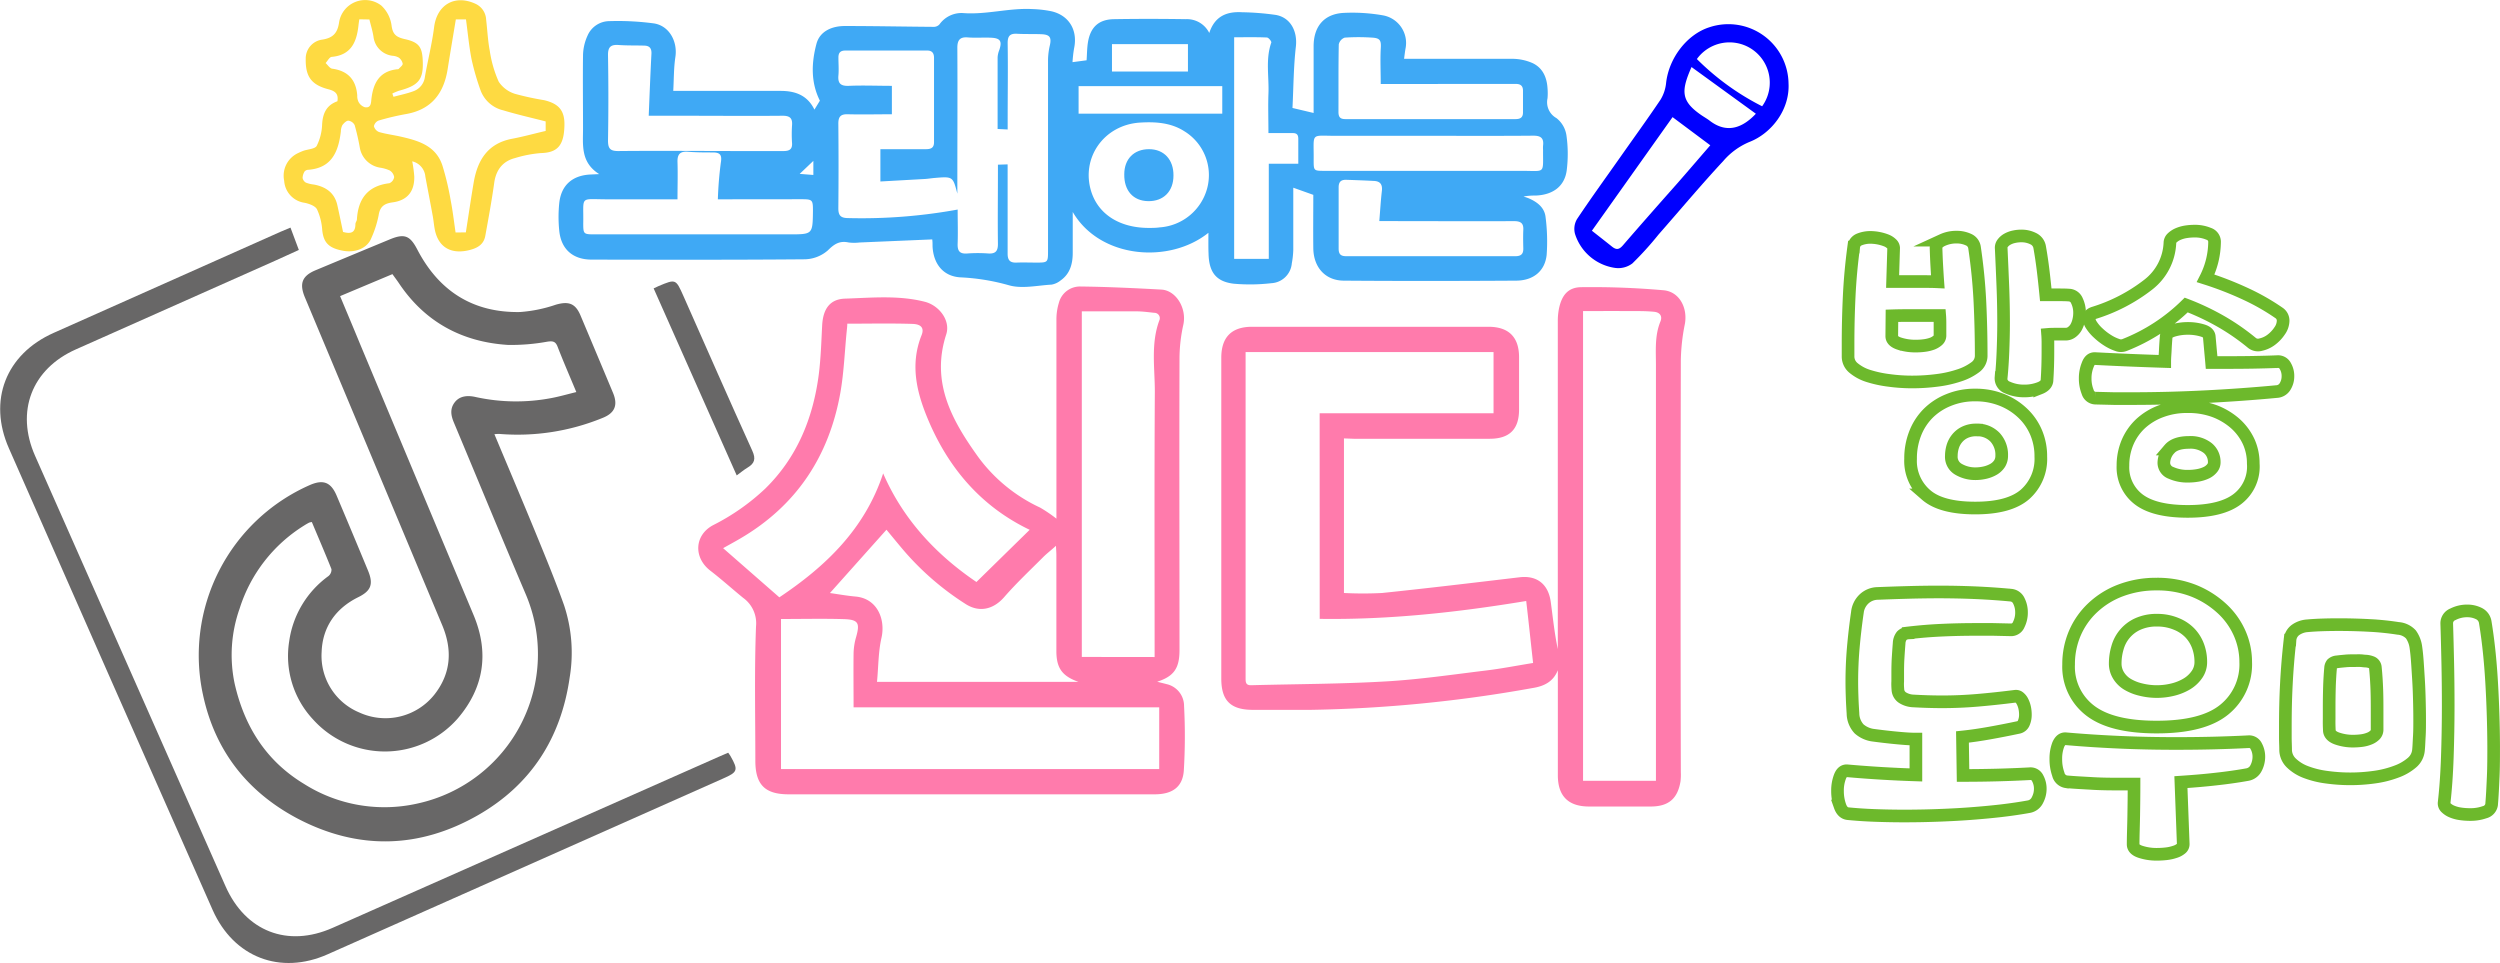 <svg xmlns="http://www.w3.org/2000/svg" viewBox="0 0 559.41 215.48"><defs><style>.cls-1{fill:#ff7bac;}.cls-2{fill:#feda42;}.cls-3{fill:blue;}.cls-4{fill:#3fa9f5;}.cls-5{fill:#686767;}.cls-6{fill:none;stroke:#6db92c;stroke-miterlimit:10;stroke-width:2.83px;}</style></defs><g id="레이어_2" data-name="레이어 2"><g id="레이어_1-2" data-name="레이어 1"><path class="cls-1" d="M236.39,116.06v-2q0-21.31,0-42.63a12.65,12.65,0,0,1,.55-3.67,4.87,4.87,0,0,1,4.89-3.65c6,.07,12,.36,18.05.69,3.28.18,5.73,4.2,4.9,7.89a35.35,35.35,0,0,0-.85,7.54c-.07,21.75,0,43.5,0,65.25,0,4.06-1.25,5.86-5,7.07.83.21,1.47.36,2.1.53a5,5,0,0,1,3.92,4.88,128.38,128.38,0,0,1-.06,14.55c-.29,3.62-2.58,5.17-6.31,5.23-1.3,0-2.61,0-3.92,0H176.48c-5.31,0-7.45-2.15-7.46-7.48,0-10-.23-20.07.15-30.09a7,7,0,0,0-2.89-6.4c-2.45-2-4.82-4.14-7.33-6.07-3.83-2.95-3.58-8,.68-10.22a49.2,49.2,0,0,0,11.58-8.12c7.15-7,10.72-15.77,12-25.54.46-3.64.57-7.33.76-11s1.72-5.94,5.24-6c5.89-.2,11.84-.78,17.67.69,3.3.82,5.85,4.23,4.85,7.32-3.5,10.79,1.33,19.32,7.22,27.51a35.92,35.92,0,0,0,13.77,11.23A32.16,32.16,0,0,1,236.39,116.06Zm-38.77-10.13c4.7,10.86,12.52,18.64,20.87,24.3l12.06-11.82c.59.59.53.46.42.41-10.78-5-18.19-13.31-22.9-24-2.77-6.33-4.63-12.88-1.85-19.83.6-1.5,0-2.44-2-2.51-4.83-.16-9.67-.05-14.63-.05,0,.59-.08,1.2-.14,1.81-.45,4.57-.62,9.2-1.42,13.71-2.54,14.17-9.82,25.2-22.37,32.54-1.31.77-2.65,1.49-3.85,2.17l12.58,11C184.66,126.79,193.48,118.47,197.62,105.93Zm-22.86,32.58v33.58h84.63V158.28H191c0-4.15-.05-8.12,0-12.09a14.17,14.17,0,0,1,.57-3.65c.88-3.11.51-3.89-2.7-4C184.25,138.4,179.58,138.51,174.76,138.51Zm83.6,8.51v-2c0-19.13-.07-38.26.05-57.4,0-5.3-.92-10.71,1-15.91A1.2,1.2,0,0,0,258.32,70c-1.29-.13-2.59-.32-3.89-.33-4.09,0-8.19,0-12.36,0V147Zm-60-28.49L185.71,132.7c1.72.24,3.74.61,5.77.79,4.84.45,6.7,5.11,5.76,9.25-.72,3.15-.67,6.48-1,9.83h45.06c-3.66-1.3-4.91-3.1-4.92-6.86,0-7.17,0-14.34,0-21.5,0-.65-.06-1.3-.09-2.08-1.09,1-2.06,1.72-2.92,2.59-2.94,2.94-6,5.82-8.71,8.94-2.4,2.72-5.54,3.46-8.6,1.49A62.33,62.33,0,0,1,201.9,122.8C200.63,121.29,199.37,119.75,198.36,118.53ZM300.73,98.1v34.59a83.58,83.58,0,0,0,8.53,0c10.27-1.07,20.53-2.3,30.79-3.52,3.81-.45,6.4,1.49,6.95,5.5.48,3.51.83,7,1.58,10.58v-2.36q0-35.52,0-71a14.35,14.35,0,0,1,.25-2.77c.61-3,2-4.83,5-4.86a182.59,182.59,0,0,1,18.42.69c3.59.33,5.42,4,4.76,7.56a44.35,44.35,0,0,0-.9,8.1q-.11,46.1,0,92.17a12.7,12.7,0,0,1-.07,2.05c-.64,3.88-2.67,5.62-6.62,5.64-4.61,0-9.22,0-13.83,0s-7-2.28-7-7c0-7.16,0-14.33,0-21.5v-2c-1.06,2.63-3.14,3.6-5.73,4a306.75,306.75,0,0,1-49.59,4.87c-4.3,0-8.6,0-12.9,0-5,0-7.09-2.06-7.09-7q0-35.9,0-71.79c0-4.6,2.3-6.93,6.88-6.93q26.46,0,52.9,0c4.52,0,6.83,2.3,6.85,6.75,0,3.93,0,7.85,0,11.78,0,4.4-2.13,6.52-6.55,6.53q-15.23,0-30.47,0Zm-5.44-5.63H334.2V78.78H278.72v2.73q0,18.58,0,37.18,0,16.55,0,33.08c0,.9.05,1.59,1.25,1.56,10-.27,20.06-.27,30.06-.85,7.56-.43,15.08-1.55,22.6-2.46,3.43-.42,6.83-1.09,10.42-1.67-.53-4.73-1-9.25-1.54-13.87-15.46,2.56-30.69,4.22-46.21,4ZM354.23,69.6V174.71h16.31v-1.44q0-45.78,0-91.56c0-3.28-.3-6.59,1-9.76.5-1.2-.1-2.07-1.45-2.19-1.17-.11-2.36-.15-3.54-.15C362.5,69.59,358.41,69.6,354.23,69.6Z"/><path class="cls-2" d="M92.24,36.1a27.67,27.67,0,0,1,.46,3.41c.06,3.33-1.54,5.32-4.83,5.77-1.86.25-2.85.91-3.15,2.91a23.24,23.24,0,0,1-1.65,5.13c-.87,2.2-3.52,3.31-6.31,2.79-3.24-.6-4.37-1.84-4.66-4.65a13,13,0,0,0-1.17-4.63c-.4-.76-1.75-1.24-2.75-1.45a5.3,5.3,0,0,1-4.59-4.92,5.57,5.57,0,0,1,3.08-6.19,12.78,12.78,0,0,1,1.2-.52c1-.36,2.62-.41,3-1.11a11.59,11.59,0,0,0,1.21-4.81c.14-2.5,1-4.31,3.42-5.17.28-1.66-.48-2.28-2-2.68-3.88-1-5.17-2.9-5.09-6.85a4.26,4.26,0,0,1,3.73-4.27c2.4-.38,3.4-1.49,3.74-3.89a5.91,5.91,0,0,1,9.45-3.72,7.42,7.42,0,0,1,2.29,4.47c.26,2,1.09,2.58,2.82,3,3.41.74,4.09,1.8,4.17,5.31.09,3.94-1.15,5.16-5.38,6.29a12.94,12.94,0,0,0-1.44.61l.26.73c1.51-.41,3.06-.72,4.52-1.27a3.9,3.9,0,0,0,2.51-3.2c.65-3.72,1.59-7.39,2.06-11.12.63-5,4.62-7.38,9.28-5.21a4.09,4.09,0,0,1,2.36,3.54c.28,2.34.38,4.71.82,7a26.21,26.21,0,0,0,2,6.89A6.78,6.78,0,0,0,115.24,21a63.25,63.25,0,0,0,6.54,1.42c3.25.78,4.6,2.31,4.52,5.64-.1,4.41-1.48,6.09-5.23,6.19a26.83,26.83,0,0,0-5.82,1.12c-2.8.71-4.27,2.71-4.66,5.54-.56,4-1.28,7.92-2,11.87-.38,2.1-2,2.83-3.85,3.25-4,.89-6.76-.85-7.48-4.83-.18-1-.26-2-.44-2.94-.53-2.92-1.1-5.83-1.64-8.74A3.83,3.83,0,0,0,92.24,36.1Zm12,15.9c.61-3.89,1.14-7.55,1.76-11.2.86-5,3.16-8.72,8.59-9.75,2.54-.48,5-1.17,7.51-1.75V27.17c-3.26-.84-6.41-1.55-9.49-2.48a7.14,7.14,0,0,1-5.1-4.54,55.71,55.71,0,0,1-2-6.93c-.56-2.9-.83-5.86-1.24-8.88H102c-.62,3.75-1.25,7.46-1.84,11.18-.87,5.4-3.63,9-9.29,10a56.25,56.25,0,0,0-6.13,1.45,1.74,1.74,0,0,0-1.07,1.26,1.91,1.91,0,0,0,1.14,1.31c1.54.45,3.15.65,4.72,1,4,.91,8,2,9.47,6.51a61.78,61.78,0,0,1,1.84,7.74c.47,2.4.75,4.84,1.1,7.23Zm-27.48-.1c1.65.46,2.77.26,2.77-1.75,0-.35.3-.7.33-1,.26-4.65,2.41-7.57,7.27-8.15a1.79,1.79,0,0,0,1.07-1.38,2.15,2.15,0,0,0-1-1.48A8.2,8.2,0,0,0,85,37.51a5.47,5.47,0,0,1-4.48-4.44A50.06,50.06,0,0,0,79.36,28a1.86,1.86,0,0,0-1.42-1c-.44,0-1,.56-1.33,1a3.36,3.36,0,0,0-.34,1.44c-.54,4.45-2,8.15-7.27,8.55a1.17,1.17,0,0,0-.83.36,2.88,2.88,0,0,0-.46,1.47,1.52,1.52,0,0,0,.75,1.05,7.15,7.15,0,0,0,1.81.43c2.65.51,4.6,1.83,5.22,4.63C75.92,47.87,76.32,49.81,76.76,51.9ZM80.4,4.32c-.08.57-.15,1-.19,1.41-.41,3.68-1.64,6.61-6,7-.49.05-.91.9-1.35,1.38.48.44.93,1.18,1.47,1.26,3.58.49,5.35,2.54,5.61,6a3,3,0,0,0,.29,1.44A2.47,2.47,0,0,0,81.65,24c1.41.22,1.36-1,1.46-1.87.41-3.54,1.79-6.18,5.74-6.63.13,0,.3,0,.36-.08.34-.38.92-.79.9-1.16a2.23,2.23,0,0,0-.88-1.37,3.28,3.28,0,0,0-1.4-.41,4.85,4.85,0,0,1-4.26-4.29c-.2-1.27-.59-2.51-.91-3.83Z"/><path class="cls-3" d="M400.21,18.66c.31,5.93-3.87,11.22-8.77,13.11A15.63,15.63,0,0,0,385.63,36c-5,5.38-9.69,11-14.51,16.48a72,72,0,0,1-5.85,6.46,5.21,5.21,0,0,1-3.94,1,11.05,11.05,0,0,1-8.9-7.6,4.33,4.33,0,0,1,.44-3.3c3.13-4.7,6.45-9.27,9.7-13.89,3-4.27,6.07-8.5,9-12.85a8.9,8.9,0,0,0,1.25-3.79c.64-5.56,4.69-10.84,9.71-12.42A13.46,13.46,0,0,1,400.21,18.66Zm-25.95,7.55L356.21,51.63c1.57,1.24,3.06,2.4,4.53,3.58,1,.78,1.62.62,2.46-.37,4-4.63,8-9.16,12.06-13.74,2.49-2.84,4.95-5.72,7.44-8.59Zm5.44-13a57.15,57.15,0,0,0,14.6,10.57,9,9,0,0,0-14.6-10.57ZM378.5,15c-2.37,5.4-2.37,7.6,2.16,10.74.67.46,1.38.85,2,1.34,4,3,7.5,1.29,10.24-1.63Z"/><path class="cls-4" d="M270.4,52.09c-8.72,7-24.26,5.82-30.36-4.66,0,3.37,0,6.25,0,9.13,0,2.44-.58,4.72-2.75,6.22a4.38,4.38,0,0,1-2,.91c-3.22.18-6.67,1-9.61.12a47.54,47.54,0,0,0-10.81-1.75c-3.82-.24-6-3-6.2-6.93,0-.55,0-1.1-.07-1.56l-16.26.69a10.38,10.38,0,0,1-2.43,0c-2-.43-3.2.3-4.66,1.76a8.08,8.08,0,0,1-5.2,2c-15.89.14-31.78.1-47.67.07-4.21,0-6.84-2.34-7.24-6.48a30.1,30.1,0,0,1,0-6.15c.42-4,2.91-6.2,6.94-6.41l2-.09c-4.28-2.71-3.59-6.67-3.62-10.37,0-5.42-.07-10.85,0-16.27A11,11,0,0,1,131.46,8a5.35,5.35,0,0,1,4.88-3.27,60.73,60.73,0,0,1,10,.51c3.43.54,5.3,4.05,4.79,7.49-.37,2.43-.33,4.92-.48,7.61H153c7.22,0,14.45,0,21.68,0,3.33,0,6,1,7.56,4.19l1.22-2c-2.08-4.14-1.88-8.51-.77-12.71.76-2.87,3.52-4,6.35-4,6.66,0,13.32.14,20,.19a1.71,1.71,0,0,0,1.19-.57,6.06,6.06,0,0,1,5.2-2.52c5.24.42,10.33-1.17,15.53-.89a25.26,25.26,0,0,1,4.25.48c4,.89,6,4.26,5.13,8.31a29.36,29.36,0,0,0-.35,3.09l3.15-.42c.1-1.38.09-2.74.31-4.07.57-3.38,2.43-5.08,5.83-5.13,5.36-.09,10.72-.08,16.08,0a5.56,5.56,0,0,1,5.23,3.09c1.24-3.79,3.94-4.84,7.35-4.64a59.91,59.91,0,0,1,7.6.61c3.32.63,4.81,3.74,4.43,7.07-.52,4.54-.53,9.15-.76,13.74l4.73,1.12V22.35c0-4,0-8,0-12,0-4.4,2.31-7.2,6.65-7.46a39.65,39.65,0,0,1,8.9.55,6.28,6.28,0,0,1,5,7.5c-.11.66-.19,1.33-.31,2.22h2.17c7.35,0,14.71,0,22.06,0a11.35,11.35,0,0,1,4.5.95c2.28,1.06,3.22,3.18,3.37,5.64a12.89,12.89,0,0,1,0,2.24,4.07,4.07,0,0,0,2,4.44,6,6,0,0,1,2.23,3.84,29.6,29.6,0,0,1,.07,7.81c-.46,3.6-3.08,5.54-7,5.68a13.55,13.55,0,0,0-2.66.21c.38.14.78.25,1.16.41,1.92.83,3.55,2.07,3.77,4.25a42.46,42.46,0,0,1,.24,8.35c-.36,3.64-2.95,5.8-6.83,5.82-12.83.08-25.67.1-38.51,0-4.21,0-6.83-3-6.88-7.26-.05-4,0-8,0-11.94L289.39,42c0,5,0,9.46,0,13.93a19.44,19.44,0,0,1-.33,3,4.86,4.86,0,0,1-4.58,4.44,41.74,41.74,0,0,1-8.36.12c-4-.46-5.59-2.56-5.69-6.73C270.37,55.25,270.4,53.84,270.4,52.09ZM225.47,36.78V39c0,5.92,0,11.84,0,17.76,0,1.45.52,2.06,2,2s3,0,4.49,0c2.47,0,2.55-.07,2.55-2.5q0-21.4,0-42.81a15.36,15.36,0,0,1,.41-3.3c.4-1.77,0-2.41-1.85-2.49s-3.62,0-5.42-.1c-1.6-.1-2.19.43-2.17,2.11.09,5.73,0,11.47,0,17.2v2.1l-2.25-.11c0-5.48,0-10.78,0-16.07a5.4,5.4,0,0,1,.38-1.61c.66-1.95.24-2.65-1.85-2.74-1.74-.08-3.49.07-5.23-.07s-2.33.63-2.31,2.39c.06,10.22,0,20.44,0,30.66v1.91c-1-3.85-1-3.85-5.1-3.51-.68.06-1.36.17-2,.22L197,40.61V33.38c3.49,0,6.85,0,10.21,0,1.1,0,1.8-.3,1.79-1.56q0-9.43,0-18.88c0-1-.4-1.64-1.53-1.63q-9.16,0-18.32,0c-1.14,0-1.56.54-1.54,1.6,0,1.31.11,2.63,0,3.93-.17,1.79.46,2.44,2.31,2.37,3.21-.14,6.43,0,9.65,0v6.36c-3.37,0-6.61.08-9.84,0-1.68-.06-2.16.6-2.14,2.18q.09,9.43,0,18.88c0,1.6.54,2.16,2.18,2.17a119.71,119.71,0,0,0,24.52-1.91c0,2.58.08,5.07,0,7.54-.08,1.67.39,2.44,2.18,2.29a31.65,31.65,0,0,1,4.67,0c1.64.1,2.18-.55,2.16-2.18-.07-5.29,0-10.59,0-15.89v-1.8ZM160.63,44.6a81.89,81.89,0,0,1,.67-8.22c.28-1.66-.13-2.23-1.66-2.27-1.93,0-3.86,0-5.78-.16-1.75-.11-2.31.65-2.26,2.32.09,2.72,0,5.45,0,8.33-5.37,0-10.52,0-15.68,0-6.38,0-5.29-.91-5.41,5.43,0,2.31.1,2.41,2.44,2.41h43.71c5.18,0,5.18,0,5.25-5.21,0-2.51-.09-2.65-2.58-2.65ZM145.16,25.9c.2-4.81.37-9.34.61-13.86.06-1.19-.4-1.79-1.55-1.83-1.93-.06-3.86,0-5.79-.14-1.74-.12-2.41.42-2.38,2.3q.16,9.52,0,19.06c0,1.76.44,2.38,2.3,2.37,9.21-.09,18.42,0,27.64,0,3.11,0,6.23,0,9.34,0,1.34,0,2-.41,1.9-1.82a30.32,30.32,0,0,1,0-3.93c.14-1.64-.52-2.16-2.15-2.15-7.41.07-14.82,0-22.24,0Zm131-17.56V57.93h7.75V36.64h6.6c0-2,0-3.77,0-5.56,0-1-.39-1.32-1.34-1.3-1.72,0-3.44,0-5.34,0,0-3.07-.1-5.93,0-8.77.17-3.82-.69-7.71.64-11.48.09-.26-.6-1.13-1-1.14C281.1,8.29,278.68,8.34,276.12,8.34Zm32.8,10.46c0-2.76-.13-5.31,0-7.84.13-1.83-.06-2.43-1.9-2.54a45.22,45.22,0,0,0-6.16,0,2.06,2.06,0,0,0-1.33,1.51c-.1,5-.05,10.09-.07,15.14,0,1.09.37,1.58,1.52,1.58q19.07,0,38.12,0c1.08,0,1.66-.39,1.65-1.51,0-1.62,0-3.23,0-4.85,0-1.11-.58-1.53-1.66-1.51-2.24,0-4.48,0-6.73,0Zm-.32,30.66c.2-2.41.32-4.56.57-6.7.17-1.39-.29-2.19-1.72-2.27-2.11-.11-4.23-.19-6.34-.26-1.2,0-1.62.59-1.61,1.74,0,4.55,0,9.1,0,13.64,0,1.32.5,1.73,1.77,1.72q18.87,0,37.74,0c1.27,0,1.84-.46,1.81-1.74s-.06-2.74,0-4.11c.09-1.55-.58-2-2.11-2-8,.05-16.06,0-24.1,0ZM257.06,51c.81,0,1.62,0,2.43-.12a11.84,11.84,0,0,0,10.64-8.77A11.51,11.51,0,0,0,265,29.36c-3-1.92-6.45-2.14-9.9-1.93-8.12.5-13.35,8-10.87,15.59C245.9,48.06,250.65,51,257.06,51ZM319.7,30.39c-6.79,0-13.58,0-20.36,0-6.31.05-5.31-1-5.39,5.43,0,2.38,0,2.41,2.44,2.41q22,0,44.09,0c5.44,0,4.76.81,4.8-4.68a7.35,7.35,0,0,1,0-.94c.22-1.72-.52-2.27-2.24-2.25C335.27,30.43,327.48,30.39,319.7,30.39ZM273.5,19.28H241.35v6.15H273.5Zm-7.68-9.41h-17V16h17V9.87ZM182,36l-3.06,2.91,3.06.24Z"/><path class="cls-4" d="M262.58,39.28c0,3.55-2.24,5.78-5.65,5.73s-5.41-2.4-5.36-6c0-3.45,2.19-5.63,5.54-5.63S262.62,35.73,262.58,39.28Z"/><path class="cls-5" d="M110.63,97.16c3.16,7.56,6.28,14.89,9.3,22.25,2.17,5.29,4.35,10.58,6.28,16a33.72,33.72,0,0,1,1.26,16.2c-1.93,13.51-8.64,24-20.5,30.79-13.23,7.56-26.94,7.83-40.43.74C55.35,177.21,48.1,168,45.42,155.46A41.63,41.63,0,0,1,69.3,108.55c3-1.32,4.72-.67,6,2.29q3.57,8.43,7.07,16.89c1.23,3,.65,4.49-2.21,5.9-5.09,2.51-8,6.74-8.19,12.25a13.73,13.73,0,0,0,8.43,13.55,14,14,0,0,0,16.84-4.05c3.72-4.77,4-10,1.72-15.46Q83.6,103.23,68.23,66.55c-1.3-3.1-.63-4.82,2.39-6.08Q78.93,57,87.26,53.55c3.26-1.35,4.5-.82,6.11,2.27,4.82,9.28,12.43,14.19,23,14a31.67,31.67,0,0,0,8-1.64c2.87-.82,4.37-.31,5.52,2.39q3.66,8.68,7.29,17.36c1.14,2.75.39,4.53-2.43,5.62a50.19,50.19,0,0,1-23,3.55A8.68,8.68,0,0,0,110.63,97.16ZM69.78,116.81a3,3,0,0,0-.62.14c-.38.2-.76.42-1.12.65a33.88,33.88,0,0,0-14.42,18.57,31.13,31.13,0,0,0-1.13,16.73c2.14,9.49,6.94,17.31,15.54,22.51a33.63,33.63,0,0,0,25.39,4.39,34.22,34.22,0,0,0,24.15-47c-5.41-12.71-10.66-25.49-16-38.23-.67-1.59-.94-3.11.2-4.57s2.92-1.55,4.62-1.17a42.16,42.16,0,0,0,17,.24c1.85-.35,3.67-.88,5.57-1.34-1.5-3.61-2.92-6.86-4.2-10.17-.47-1.21-1.1-1.27-2.27-1.11a45,45,0,0,1-8.86.73C103.33,76.52,95,72,89.21,63.29c-.44-.65-.92-1.28-1.4-1.95L76.1,66.26c1.53,3.66,3,7.14,4.43,10.62Q93.25,107.29,106,137.7c3.46,8.33,2.33,16.11-3.52,23a21.64,21.64,0,0,1-32.48.23,20.78,20.78,0,0,1-5.29-17.42,21.7,21.7,0,0,1,8.79-14.61,1.85,1.85,0,0,0,.67-1.55C72.76,123.81,71.25,120.32,69.78,116.81Z"/><path class="cls-5" d="M65,50.93l1.87,5c-1.88.86-3.62,1.66-5.37,2.44L17,78.17C7.08,82.57,3.46,92.09,7.85,102q21.32,48.12,42.6,96.28c4.48,10.14,13.89,13.82,24,9.33q43.18-19.11,86.36-38.26l2.13-.92c.19.28.39.51.53.77,1.77,3.12,1.62,3.57-1.65,5L73.31,213.54c-10.58,4.7-21,.69-25.72-9.9Q24.74,152,2,100.33c-4.73-10.71-.71-21.07,10-25.84L62.78,51.86C63.45,51.56,64.14,51.28,65,50.93Z"/><path class="cls-5" d="M164.85,106.38c-6.23-14-12.39-27.88-18.59-41.85.41-.19.78-.38,1.16-.54,3.79-1.58,3.8-1.59,5.52,2.28,5.12,11.54,10.18,23.1,15.4,34.6.84,1.85.49,2.84-1.09,3.78C166.47,105.12,165.77,105.71,164.85,106.38Z"/><path class="cls-6" d="M433.22,55.6c-.05-.78.42-1.4,1.4-1.86a7.47,7.47,0,0,1,3.16-.68,6.3,6.3,0,0,1,2.67.55,2.25,2.25,0,0,1,1.37,1.73q.92,6.19,1.21,12.16t.29,12.16A3.16,3.16,0,0,1,442,82.17,12.26,12.26,0,0,1,438.4,84a25.47,25.47,0,0,1-4.95,1.11,42.83,42.83,0,0,1-5.51.36,38.43,38.43,0,0,1-5.32-.36,25.75,25.75,0,0,1-4.59-1,9.74,9.74,0,0,1-3.26-1.76,3.3,3.3,0,0,1-1.24-2.58V77.05q0-5.53.26-10.89t1-10.88A2,2,0,0,1,416,53.61a6.58,6.58,0,0,1,2.57-.49,10.14,10.14,0,0,1,3.53.69,3.63,3.63,0,0,1,1.17.75,1.33,1.33,0,0,1,.46.91L423.5,63h6.43c1.19,0,2.42,0,3.68.06-.09-1.21-.16-2.43-.23-3.65S433.26,56.91,433.22,55.6Zm-9.91,19.62c0,.74.56,1.3,1.69,1.67a11.68,11.68,0,0,0,3.65.55,14.23,14.23,0,0,0,2-.13,8,8,0,0,0,1.73-.42,4.06,4.06,0,0,0,1.24-.75,1.43,1.43,0,0,0,.48-1V72.84c0-.76,0-1.51-.06-2.24h-5.35c-1.73,0-3.52,0-5.34.06ZM442,88.39a15.72,15.72,0,0,1,6,1.11,14.48,14.48,0,0,1,4.66,3,12.86,12.86,0,0,1,3,4.4,13.59,13.59,0,0,1,1,5.31,10.56,10.56,0,0,1-3.52,8.41q-3.51,3.06-11.14,3.06t-11-2.93a10,10,0,0,1-3.48-8.08,15.27,15.27,0,0,1,1-5.61,13.08,13.08,0,0,1,2.9-4.53,13.68,13.68,0,0,1,4.56-3A15.32,15.32,0,0,1,442,88.39Zm.26,7.82a5.73,5.73,0,0,0-2.6.53,5,5,0,0,0-1.73,1.36,5.3,5.3,0,0,0-1,1.9,7.2,7.2,0,0,0-.29,2,3.2,3.2,0,0,0,1.59,3,7.39,7.39,0,0,0,3.82,1,9.42,9.42,0,0,0,2.18-.26,7,7,0,0,0,1.89-.75,4,4,0,0,0,1.31-1.24,3.26,3.26,0,0,0,.48-1.79,5.78,5.78,0,0,0-1.46-4.08A5.45,5.45,0,0,0,442.21,96.21Zm5.54-11.73c.18-1.82.31-3.77.39-5.83s.14-4.21.14-6.42q0-4.11-.17-8.32t-.36-8.31a1.64,1.64,0,0,1,.33-1.17,3.33,3.33,0,0,1,1-.88,5.18,5.18,0,0,1,1.47-.56,7.49,7.49,0,0,1,1.69-.19,5.81,5.81,0,0,1,2.64.59,2.56,2.56,0,0,1,1.47,1.89q.45,2.53.78,5.24c.22,1.81.41,3.62.59,5.45h2.64c.89,0,1.75,0,2.57.06a2,2,0,0,1,1.76,1.27,6.16,6.16,0,0,1,.59,2.71,7,7,0,0,1-.2,1.69,5.65,5.65,0,0,1-.58,1.54,3.48,3.48,0,0,1-1,1.1,2.24,2.24,0,0,1-1.37.43h-2c-.65,0-1.3,0-2,.06.05.65.07,1.3.07,1.93v1.85q0,3.47-.2,6.39c0,.83-.58,1.45-1.63,1.86a9.33,9.33,0,0,1-3.45.62,8.83,8.83,0,0,1-3.72-.75A2.19,2.19,0,0,1,447.75,84.48Z"/><path class="cls-6" d="M468.81,80.24q3.78.2,7.69.36t7.89.29c0-.86.09-1.74.13-2.64s.11-1.9.2-3c.08-.56.61-1,1.59-1.3a11.22,11.22,0,0,1,3.29-.46,11,11,0,0,1,3.23.46c1,.3,1.49.78,1.53,1.43.09,1,.18,2,.26,2.9s.18,1.89.26,2.84h3.79c3.78,0,7.43-.06,10.95-.2a1.8,1.8,0,0,1,1.76,1,4.39,4.39,0,0,1,.58,2.25,4.32,4.32,0,0,1-.62,2.28,2.33,2.33,0,0,1-1.92,1.17q-7.62.72-15.84,1.14t-16.36.43q-2.09,0-4.17,0l-4.11-.1a1.87,1.87,0,0,1-1.79-1.37,8.06,8.06,0,0,1-.56-3.06,7.92,7.92,0,0,1,.56-3C467.52,80.62,468.07,80.2,468.81,80.24Zm6.65-3.06a2.25,2.25,0,0,1-1.73,0,9.68,9.68,0,0,1-2.15-1.05,13.28,13.28,0,0,1-2.05-1.59,9,9,0,0,1-1.54-1.8,2.86,2.86,0,0,1-.52-1.63c0-.5.36-.85,1-1.07a38,38,0,0,0,12.29-6.39,12.5,12.5,0,0,0,4.79-9.32,1.54,1.54,0,0,1,.49-1.08,4.54,4.54,0,0,1,1.27-.85,7.41,7.41,0,0,1,1.76-.52,13,13,0,0,1,2-.16,7.94,7.94,0,0,1,3.13.59A1.9,1.9,0,0,1,495.54,54a18.34,18.34,0,0,1-2,8.28,75.7,75.7,0,0,1,9.09,3.55,50.07,50.07,0,0,1,7.34,4.2,2.06,2.06,0,0,1,.91,1.76,4,4,0,0,1-.78,2.25,8,8,0,0,1-1.89,2,6,6,0,0,1-2.32,1.07,2.17,2.17,0,0,1-2-.39,50.29,50.29,0,0,0-6.69-4.66,55.73,55.73,0,0,0-8-3.81A41.09,41.09,0,0,1,475.46,77.18ZM489.54,91a16.73,16.73,0,0,1,6,1,15,15,0,0,1,4.66,2.8,12.4,12.4,0,0,1,3,4.08,11.76,11.76,0,0,1,1,4.86,9.12,9.12,0,0,1-3.45,7.85q-3.58,2.84-11.22,2.84c-5,0-8.66-.91-11-2.71a9,9,0,0,1-3.49-7.53,13.28,13.28,0,0,1,1-5.15,12.36,12.36,0,0,1,2.9-4.2A13.82,13.82,0,0,1,483.61,92,16.3,16.3,0,0,1,489.54,91Zm.26,8c-2,0-3.49.49-4.33,1.47a4.67,4.67,0,0,0-1.28,3.1,2.41,2.41,0,0,0,1.6,2.24,8.9,8.9,0,0,0,3.81.75,12.3,12.3,0,0,0,2.19-.19,7.49,7.49,0,0,0,1.89-.59,3.66,3.66,0,0,0,1.3-1,2,2,0,0,0,.49-1.36,4,4,0,0,0-1.47-3.17A6.24,6.24,0,0,0,489.8,99Z"/><path class="cls-6" d="M424.68,154.3a2.28,2.28,0,0,0,1.17,1.89,4.91,4.91,0,0,0,2.15.65q3.33.19,6.39.2,4.11,0,8-.33c2.61-.22,5.45-.52,8.54-.91a1.14,1.14,0,0,1,.94.29,2.71,2.71,0,0,1,.72.95,5.47,5.47,0,0,1,.46,1.33,7.1,7.1,0,0,1,.16,1.53,4.54,4.54,0,0,1-.36,1.86,1.64,1.64,0,0,1-1.14,1q-3.39.72-6.49,1.27c-2.06.37-4.09.67-6.09.88l.13,8.61q7.75,0,14.93-.39a1.75,1.75,0,0,1,1.76,1,4.88,4.88,0,0,1,.59,2.38,5.37,5.37,0,0,1-.63,2.51A2.63,2.63,0,0,1,454,180.5q-2.86.52-6.26.92c-2.26.26-4.59.47-7,.65s-4.87.3-7.37.39-4.92.13-7.27.13-4.65-.05-6.78-.13-4.06-.22-5.8-.39c-.83-.09-1.42-.65-1.79-1.7a10,10,0,0,1-.56-3.39,8.69,8.69,0,0,1,.56-3.22c.37-.94.92-1.36,1.66-1.28q3.72.33,7.53.56t7.79.36q0-2,0-4.08c0-1.37,0-2.68,0-3.94-1.52,0-3.06-.14-4.62-.29s-3.18-.34-4.83-.56a6,6,0,0,1-3.26-1.43,5.19,5.19,0,0,1-1.37-3.46c-.08-1.21-.15-2.41-.19-3.58s-.07-2.33-.07-3.46c0-2.6.11-5.17.33-7.69s.52-5.13.91-7.82a4.87,4.87,0,0,1,1.53-3.1,4.57,4.57,0,0,1,3-1.2q3.52-.14,6.84-.23t6.65-.1q4.11,0,8.09.16c2.65.11,5.41.29,8.28.56a2.17,2.17,0,0,1,1.76,1.3,5.61,5.61,0,0,1,.58,2.54,5.94,5.94,0,0,1-.62,2.74,1.84,1.84,0,0,1-1.86,1.17l-3.91-.09c-1.26,0-2.52,0-3.78,0-2.6,0-5.14.06-7.59.17s-5,.31-7.6.62a2.24,2.24,0,0,0-1.43.62,2.91,2.91,0,0,0-.59,1.66c-.08,1-.16,2.13-.23,3.26s-.09,2.26-.09,3.39q0,1,0,1.92C424.6,153.07,424.63,153.69,424.68,154.3Z"/><path class="cls-6" d="M462.29,165.31q5.94.52,12.22.79t12.68.26q8.28,0,15.91-.39a1.75,1.75,0,0,1,1.76,1,4.88,4.88,0,0,1,.59,2.38,5.48,5.48,0,0,1-.62,2.51,2.67,2.67,0,0,1-1.93,1.46q-3.19.58-7,1c-2.52.29-5.15.51-7.89.69l.52,13.88a1.24,1.24,0,0,1-.49,1,4,4,0,0,1-1.33.71,9.37,9.37,0,0,1-1.89.43,19,19,0,0,1-2.15.13,11.5,11.5,0,0,1-3.72-.56c-1.09-.36-1.63-.92-1.63-1.66,0-1.82.09-3.95.13-6.39s.07-4.8.07-7.1h-2.16c-2.47,0-4.81,0-7-.13s-4.19-.22-6-.39a2.19,2.19,0,0,1-1.79-1.7,10,10,0,0,1-.55-3.39,8.78,8.78,0,0,1,.55-3.23C461,165.65,461.55,165.23,462.29,165.31Zm20.27-34.61a22.23,22.23,0,0,1,8.15,1.43A20.4,20.4,0,0,1,497,136a16.64,16.64,0,0,1,4.08,5.54,15.92,15.92,0,0,1,1.43,6.61,13,13,0,0,1-4.79,10.63q-4.79,3.92-15.16,3.91-10.1,0-14.89-3.71a12.32,12.32,0,0,1-4.79-10.3,17.55,17.55,0,0,1,1.4-7,17,17,0,0,1,4-5.7,18.7,18.7,0,0,1,6.19-3.85A22.4,22.4,0,0,1,482.56,130.7Zm.2,8.08a10.15,10.15,0,0,0-4.46.88,8.23,8.23,0,0,0-4.5,5.35,12.35,12.35,0,0,0-.49,3.42,5,5,0,0,0,.72,2.67,5.89,5.89,0,0,0,2,2,10.49,10.49,0,0,0,3,1.2,14.79,14.79,0,0,0,7.2,0,11.33,11.33,0,0,0,3.17-1.3,7.26,7.26,0,0,0,2.21-2.09,4.8,4.8,0,0,0,.85-2.8,10.11,10.11,0,0,0-.62-3.55,8.47,8.47,0,0,0-1.83-2.94,8.77,8.77,0,0,0-3-2A10.88,10.88,0,0,0,482.76,138.78Z"/><path class="cls-6" d="M541.17,167.86a4.15,4.15,0,0,1-1.5,2.83,11.19,11.19,0,0,1-3.52,2,22.43,22.43,0,0,1-4.86,1.21,38.72,38.72,0,0,1-10.75,0,20.22,20.22,0,0,1-4.57-1.14,9.44,9.44,0,0,1-3.22-2,4.15,4.15,0,0,1-1.31-2.9c0-.95-.06-1.88-.06-2.77v-2.7c0-3.13.07-6.25.23-9.36s.42-6.38.81-9.81a3.06,3.06,0,0,1,1.31-2.31,5.19,5.19,0,0,1,2.54-.88c1-.09,2.1-.16,3.32-.2s2.48-.06,3.78-.06q3.46,0,6.94.19a61.69,61.69,0,0,1,6.3.65,4.35,4.35,0,0,1,2.86,1.34,6.38,6.38,0,0,1,1.11,2.83c.13.87.24,1.93.33,3.17s.17,2.57.26,4,.15,2.92.19,4.46.07,3,.07,4.47,0,2.67-.07,3.84S541.26,167,541.17,167.86Zm-19.95-4.5c0,.87.62,1.5,1.73,1.89a10.82,10.82,0,0,0,3.62.59,15.22,15.22,0,0,0,1.92-.13,7,7,0,0,0,1.73-.46,3.58,3.58,0,0,0,1.24-.82,1.69,1.69,0,0,0,.45-1.2v-3.78c0-1.7,0-3.39-.06-5.09s-.16-3.36-.33-5a1.34,1.34,0,0,0-.75-1.11,4.46,4.46,0,0,0-1.34-.32c-.39,0-.79-.08-1.2-.1s-.86,0-1.34,0c-.69,0-1.37,0-2,.06s-1.28.11-1.89.2a1.84,1.84,0,0,0-1.17.46,1.64,1.64,0,0,0-.33.91c-.13,1.48-.22,3-.26,4.46s-.06,3-.06,4.47v2.54C521.16,161.71,521.18,162.53,521.22,163.36Zm25.69,16.23q.51-4.43.71-10.1c.13-3.78.2-7.7.2-11.74q0-4.75-.1-9.42c-.07-3.1-.14-6.05-.23-8.83a2.16,2.16,0,0,1,1.4-2.05,6.86,6.86,0,0,1,3.17-.75,5.74,5.74,0,0,1,2.6.58,2.59,2.59,0,0,1,1.44,1.89q1,6.06,1.43,13.37t.46,14.4c0,2.39,0,4.7-.1,6.91s-.19,4.28-.36,6.2a2.07,2.07,0,0,1-1.56,1.69,9.49,9.49,0,0,1-3.26.52,14.48,14.48,0,0,1-2.19-.16,7.65,7.65,0,0,1-1.89-.52,4.13,4.13,0,0,1-1.3-.85A1.31,1.31,0,0,1,546.91,179.59Z"/></g></g></svg>